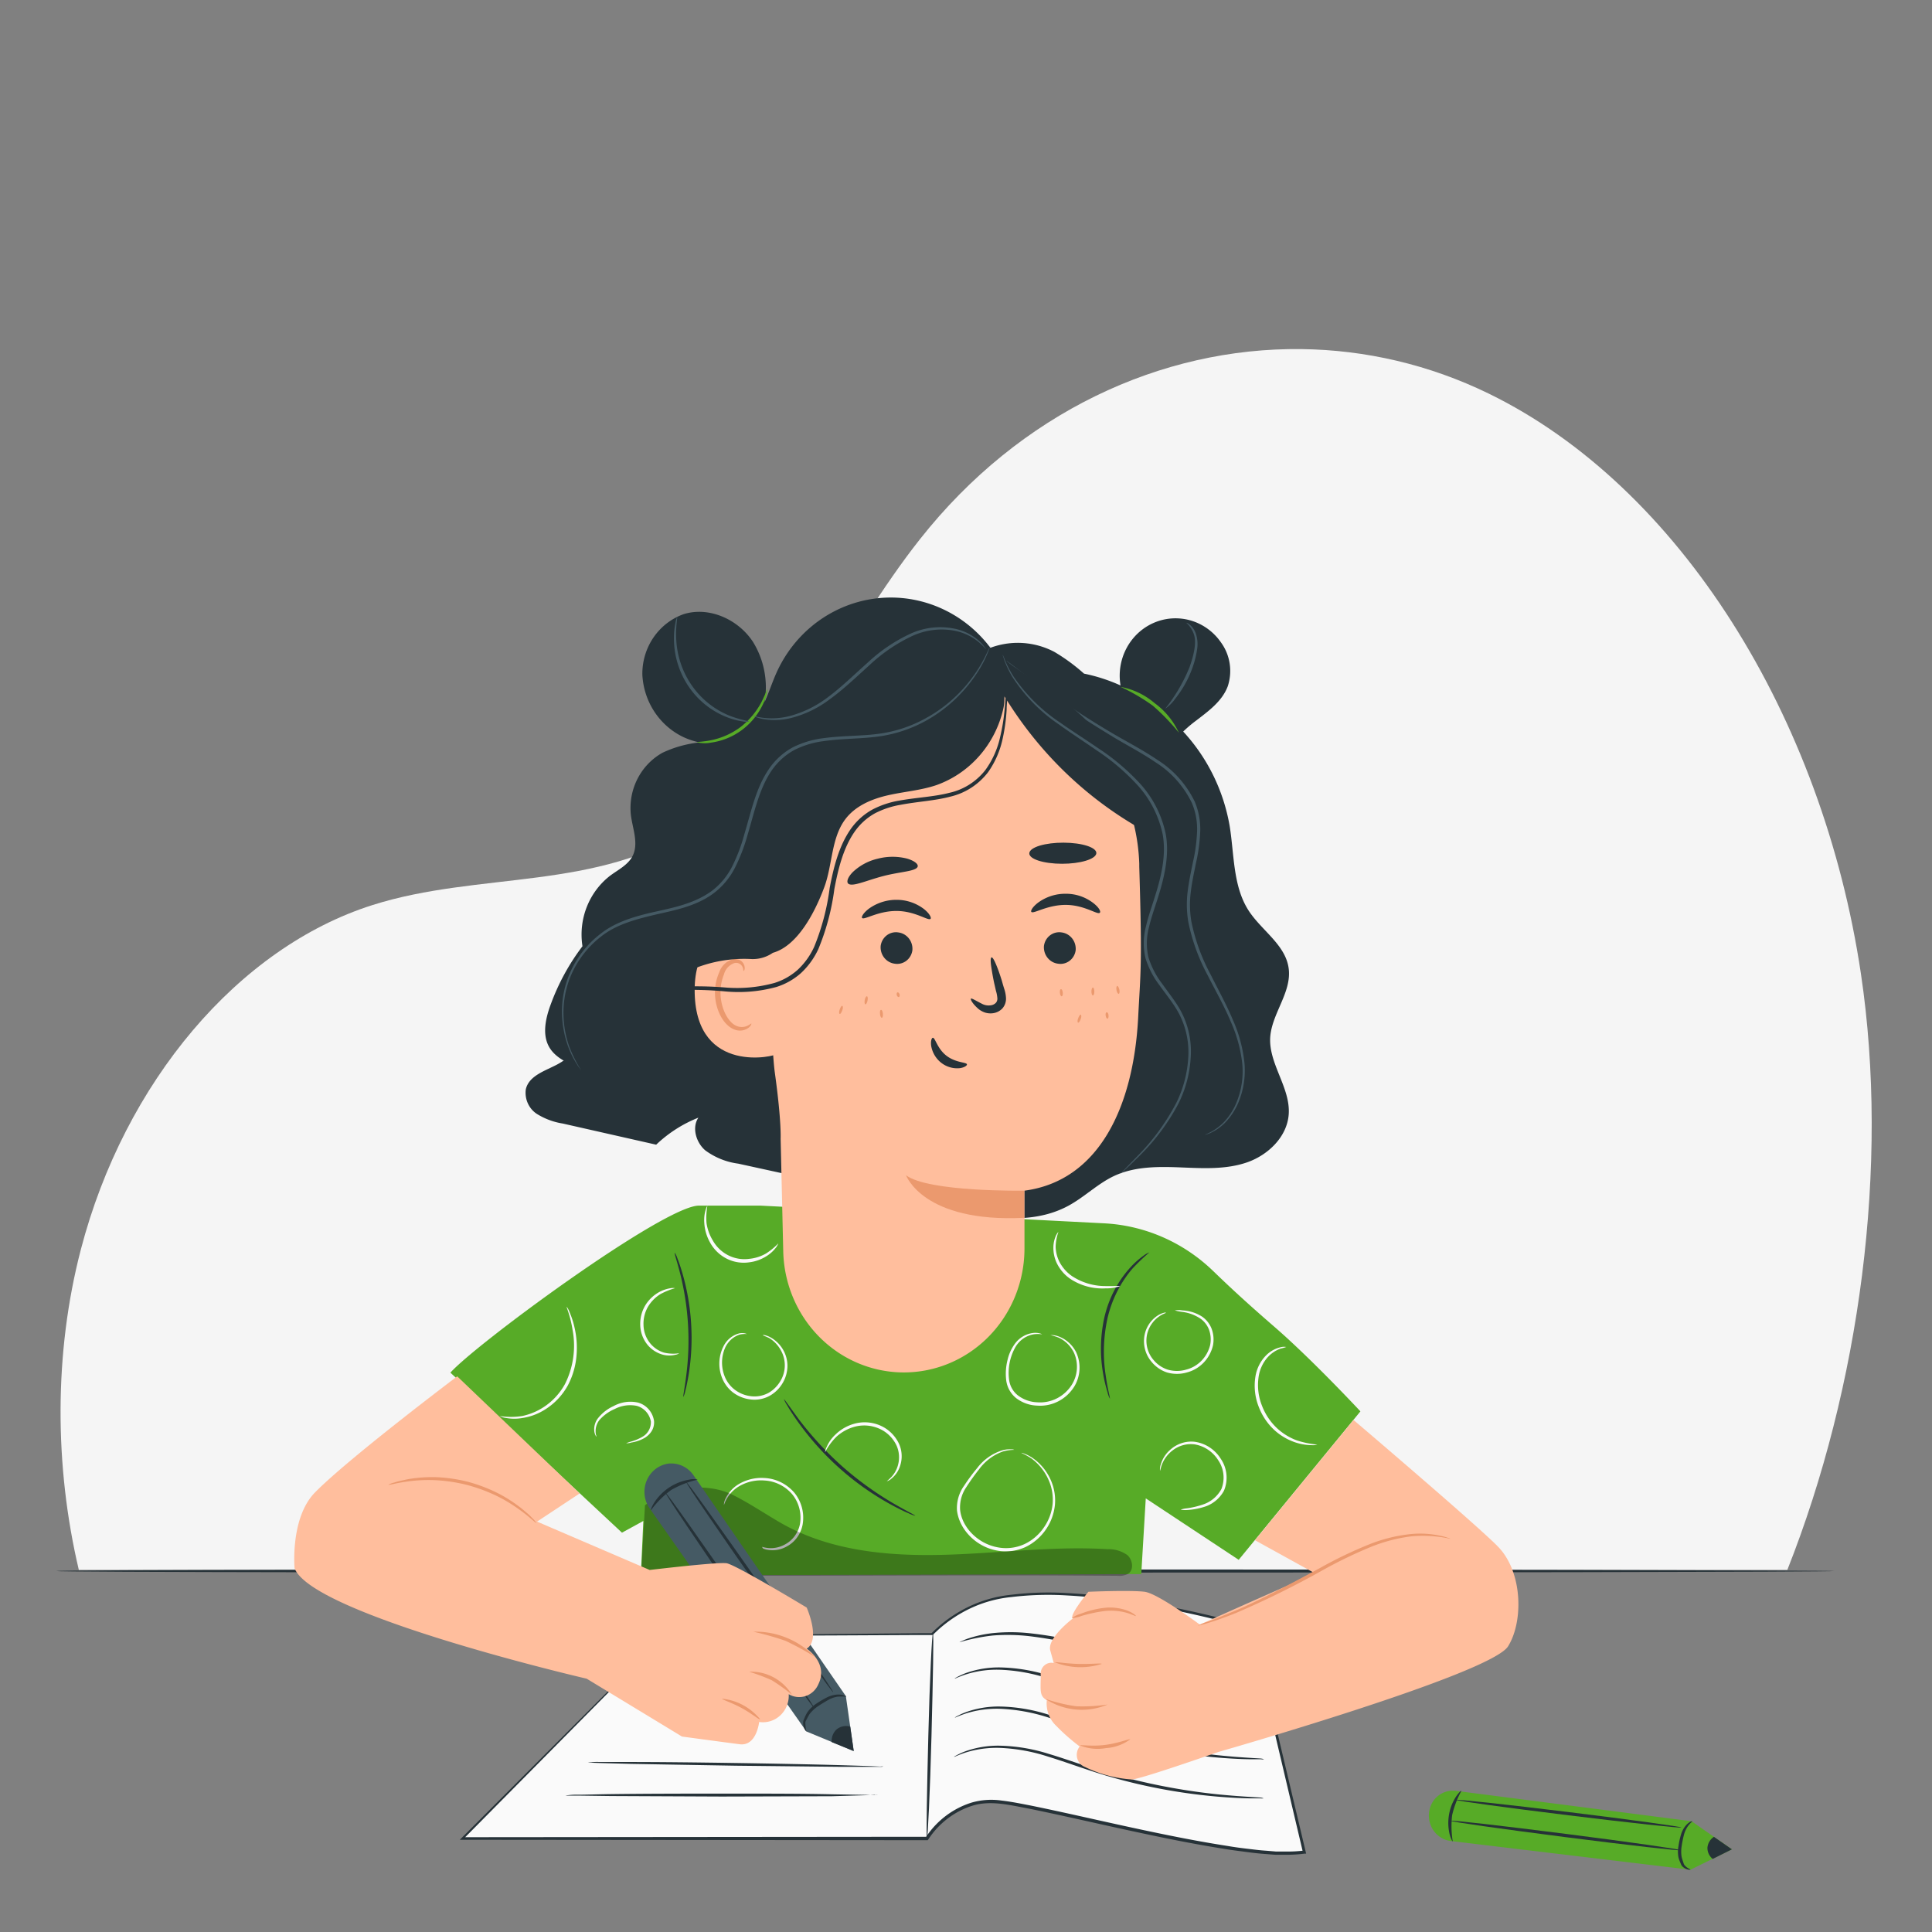 <?xml version="1.0" encoding="UTF-8" standalone="no"?>
<svg
   viewBox="0 0 500 500"
   version="1.1"
   id="svg174"
   sodipodi:docname="beginner.svg"
   inkscape:version="1.2.2 (b0a8486541, 2022-12-01)"
   xmlns:inkscape="http://www.inkscape.org/namespaces/inkscape"
   xmlns:sodipodi="http://sodipodi.sourceforge.net/DTD/sodipodi-0.dtd"
   xmlns="http://www.w3.org/2000/svg"
   xmlns:svg="http://www.w3.org/2000/svg">
  <rect x="0" y="0" width="500" height="500" fill="#808080" stroke="none"/>
  <defs
     id="defs178" />
  <sodipodi:namedview
     id="namedview176"
     pagecolor="#ffffff"
     bordercolor="#000000"
     borderopacity="0.25"
     inkscape:showpageshadow="2"
     inkscape:pageopacity="0.0"
     inkscape:pagecheckerboard="0"
     inkscape:deskcolor="#d1d1d1"
     showgrid="false"
     inkscape:zoom="2.9875065"
     inkscape:cx="255.5643"
     inkscape:cy="301.75667"
     inkscape:window-width="2822"
     inkscape:window-height="1711"
     inkscape:window-x="58"
     inkscape:window-y="48"
     inkscape:window-maximized="1"
     inkscape:current-layer="svg174" />
  <path
     id="path2"
     style="fill:#f5f5f5;fill-opacity:1;stroke-width:1.306"
     d="m 336.823,90.346 c -36.367,-0.449 -72.901,16.468 -98.726,49.181 -19.649,24.825 -33.656,58.099 -58.137,74.358 -25.289,16.821 -55.908,11.562 -83.578,20.349 -34.675,11.002 -64.159,45.779 -75.463,89.152 -6.955,26.686 -6.861,56.024 -0.517,82.91 H 462.557 C 481.296,358.978 489.034,301.73 481.596,251.941 471.679,185.575 434.706,125.956 385.294,101.869 369.853,94.342 353.354,90.55 336.823,90.346 Z" />
  <g
     id="freepik--Desk--inject-6"
     transform="matrix(0.96,0,0,1.619,3.993,-250.736)">
    <path
       d="m 490.35,406 c 0,0.15 -107.33,0.26 -239.7,0.26 -132.37,0 -239.72,-0.07 -239.72,-0.26 0,-0.19 107.3,-0.26 239.72,-0.26 132.42,0 239.7,0.16 239.7,0.26 z"
       style="fill:#263238"
       id="path5" />
  </g>
  <g
     id="freepik--character-1--inject-6"
     transform="matrix(1.575,0,0,1.619,-5.182,-250.736)">
    <path
       d="m 212.48,366.78 c -3.71,-3.13 -6.58,-5.66 -9.84,-8.73 a 28.19,28.19 0 0 0 -17.93,-7.63 l -56.47,-2.83 h -10.1 c -5.73,0 -36.62,22.1 -40.84,26.7 l 28.19,25.58 3.51,-1.87 -0.41,8.68 82.23,-0.19 0.74,-12.1 15.27,9.82 20,-23.73 c 0,0 -8.11,-8.48 -14.35,-13.7 z"
       style="fill:#57ab27"
       id="path8" />
    <path
       d="m 192.15,355.07 a 34.12,34.12 0 0 0 -2.77,2.58 18.5,18.5 0 0 0 -4.12,8 24.33,24.33 0 0 0 -0.29,9.05 c 0.34,2.32 0.77,3.71 0.69,3.74 a 3.56,3.56 0 0 1 -0.38,-1 23,23 0 0 1 -0.68,-2.72 22.55,22.55 0 0 1 0.15,-9.23 17.65,17.65 0 0 1 4.36,-8.11 13.64,13.64 0 0 1 2.14,-1.83 3.47,3.47 0 0 1 0.9,-0.48 z"
       style="fill:#263238"
       id="path10" />
    <path
       d="m 153.68,397.17 a 5.37,5.37 0 0 1 -1.07,-0.39 c -0.68,-0.27 -1.65,-0.73 -2.81,-1.34 a 45.55,45.55 0 0 1 -15.43,-13.33 c -0.77,-1.06 -1.36,-1.95 -1.73,-2.59 a 4.68,4.68 0 0 1 -0.54,-1 c 0.08,0 1,1.31 2.56,3.37 a 54.48,54.48 0 0 0 7,7.36 53.72,53.72 0 0 0 8.31,5.87 c 2.27,1.29 3.75,1.97 3.71,2.05 z"
       style="fill:#263238"
       id="path12" />
    <path
       d="m 114.89,371.19 a 1.46,1.46 0 0 1 -0.66,0.25 4.38,4.38 0 0 1 -1.94,0 5,5 0 0 1 -2.49,-1.47 5.16,5.16 0 0 1 -1.31,-3.29 5.64,5.64 0 0 1 1,-3.4 6.11,6.11 0 0 1 2.17,-1.9 5.94,5.94 0 0 1 1.84,-0.59 c 0.45,-0.07 0.7,0 0.7,0 a 12.26,12.26 0 0 0 -2.36,0.93 6.1,6.1 0 0 0 -1.95,1.84 5.28,5.28 0 0 0 -0.86,3.11 4.7,4.7 0 0 0 3.38,4.42 6.83,6.83 0 0 0 2.48,0.1 z"
       style="fill:#fafafa"
       id="path14" />
    <path
       d="m 131.18,353.63 c 0,0 -0.09,0.27 -0.38,0.66 a 5.76,5.76 0 0 1 -1.55,1.37 6.9,6.9 0 0 1 -2.9,1 6.35,6.35 0 0 1 -6.44,-3.27 7,7 0 0 1 -0.89,-3 5.68,5.68 0 0 1 0.2,-2.06 c 0.14,-0.47 0.27,-0.7 0.3,-0.69 a 10.59,10.59 0 0 0 -0.14,2.71 7.17,7.17 0 0 0 1,2.75 6,6 0 0 0 6,3 7,7 0 0 0 2.77,-0.85 10.91,10.91 0 0 0 2.03,-1.62 z"
       style="fill:#fafafa"
       id="path16" />
    <path
       d="m 128.62,368.29 a 1.11,1.11 0 0 1 0.32,0 4,4 0 0 1 0.86,0.31 5.3,5.3 0 0 1 2.35,2.37 5,5 0 0 1 0.53,2.29 5.36,5.36 0 0 1 -0.73,2.6 5.65,5.65 0 0 1 -2.13,2.1 5.29,5.29 0 0 1 -3.15,0.62 6,6 0 0 1 -3,-1.17 5.51,5.51 0 0 1 -1.78,-2.4 6,6 0 0 1 0.28,-4.93 4,4 0 0 1 2.6,-2.07 2.32,2.32 0 0 1 0.92,0 c 0.2,0.05 0.3,0.09 0.3,0.11 a 3.9,3.9 0 0 0 -1.18,0.09 4,4 0 0 0 -2.32,2 5.79,5.79 0 0 0 -0.16,4.58 5,5 0 0 0 1.67,2.21 5.51,5.51 0 0 0 2.73,1.06 4.93,4.93 0 0 0 2.85,-0.54 5.31,5.31 0 0 0 1.95,-1.9 4.74,4.74 0 0 0 0.28,-4.49 5.36,5.36 0 0 0 -2.11,-2.36 c -0.7,-0.33 -1.09,-0.43 -1.08,-0.48 z"
       style="fill:#fafafa"
       id="path18" />
    <path
       d="m 128.5,402.16 c 0,-0.05 0.38,0.11 1.06,0.17 a 4.91,4.91 0 0 0 2.76,-0.6 4.72,4.72 0 0 0 2.42,-3.25 5.83,5.83 0 0 0 -1.32,-4.8 6.56,6.56 0 0 0 -4.54,-2.15 7.25,7.25 0 0 0 -4.1,0.9 5.66,5.66 0 0 0 -2.06,2 c -0.35,0.59 -0.44,1 -0.48,1 a 2.24,2.24 0 0 1 0.3,-1.06 5.44,5.44 0 0 1 2,-2.18 7.48,7.48 0 0 1 4.32,-1.06 7,7 0 0 1 4.91,2.3 6.2,6.2 0 0 1 1.39,5.22 5,5 0 0 1 -2.72,3.49 4.77,4.77 0 0 1 -3,0.47 2.7,2.7 0 0 1 -0.79,-0.23 c -0.07,-0.15 -0.15,-0.2 -0.15,-0.22 z"
       style="fill:#fafafa"
       id="path20" />
    <path
       d="m 149,391.65 c 0,0 0.25,-0.19 0.64,-0.56 a 4.44,4.44 0 0 0 1.17,-1.91 4.55,4.55 0 0 0 -0.2,-3.24 5.61,5.61 0 0 0 -2.9,-2.72 6.25,6.25 0 0 0 -4,-0.28 7.32,7.32 0 0 0 -2.95,1.57 9.9,9.9 0 0 0 -1.9,2.5 2.22,2.22 0 0 1 0.26,-0.83 5.92,5.92 0 0 1 1.39,-1.94 7.23,7.23 0 0 1 3.07,-1.76 6.55,6.55 0 0 1 4.34,0.26 6,6 0 0 1 3.13,3 4.74,4.74 0 0 1 0.11,3.54 4.22,4.22 0 0 1 -1.39,1.95 1.85,1.85 0 0 1 -0.77,0.42 z"
       style="fill:#fafafa"
       id="path22" />
    <path
       d="m 171.12,387.1 a 1.93,1.93 0 0 1 0.47,0.14 6.15,6.15 0 0 1 1.26,0.62 8.4,8.4 0 0 1 3.25,3.95 7.78,7.78 0 0 1 0.54,3.54 8.25,8.25 0 0 1 -1.4,3.88 8.52,8.52 0 0 1 -3.47,2.95 7.92,7.92 0 0 1 -4.85,0.51 c -3.33,-0.66 -6,-3.36 -6.38,-6.36 a 6,6 0 0 1 1.16,-3.95 30.66,30.66 0 0 1 2.15,-2.83 8.28,8.28 0 0 1 4.23,-2.87 4.49,4.49 0 0 1 1.4,-0.13 1,1 0 0 1 0.48,0.08 7.24,7.24 0 0 0 -1.83,0.25 8.28,8.28 0 0 0 -4,2.91 c -0.67,0.82 -1.38,1.78 -2.07,2.82 a 5.57,5.57 0 0 0 -1,3.67 c 0.32,2.74 2.87,5.28 6,5.9 a 7.44,7.44 0 0 0 4.54,-0.47 7.94,7.94 0 0 0 3.28,-2.76 7.77,7.77 0 0 0 1.37,-3.64 7.55,7.55 0 0 0 -0.45,-3.37 8.57,8.57 0 0 0 -3,-3.91 c -1.05,-0.68 -1.7,-0.88 -1.68,-0.93 z"
       style="fill:#fafafa"
       id="path24" />
    <path
       d="m 175.89,368.29 c 0,0 0.13,0 0.37,0 a 3.63,3.63 0 0 1 1,0.22 5.21,5.21 0 0 1 2.85,2.5 5.7,5.7 0 0 1 -0.33,5.55 6.66,6.66 0 0 1 -6.07,3 6.13,6.13 0 0 1 -3.44,-1.19 4.34,4.34 0 0 1 -1.66,-3 8.7,8.7 0 0 1 0.22,-3.05 6.91,6.91 0 0 1 1.07,-2.43 4.39,4.39 0 0 1 3.22,-1.95 3.1,3.1 0 0 1 1.05,0.08 c 0.23,0.07 0.34,0.12 0.33,0.14 a 5.13,5.13 0 0 0 -1.35,0 4.33,4.33 0 0 0 -2.95,1.95 8.16,8.16 0 0 0 -1.11,5.22 3.77,3.77 0 0 0 1.49,2.62 5.71,5.71 0 0 0 3.16,1.08 6.22,6.22 0 0 0 5.63,-2.75 5.34,5.34 0 0 0 0.41,-5.13 5.16,5.16 0 0 0 -2.59,-2.48 9.66,9.66 0 0 0 -1.3,-0.38 z"
       style="fill:#fafafa"
       id="path26" />
    <path
       d="m 187.33,360.47 a 7.56,7.56 0 0 1 -2.43,0.35 9.72,9.72 0 0 1 -5.74,-1.52 6.52,6.52 0 0 1 -2.21,-2.49 5.59,5.59 0 0 1 -0.57,-2.66 4.66,4.66 0 0 1 0.43,-1.78 c 0.2,-0.39 0.36,-0.56 0.39,-0.55 a 7.47,7.47 0 0 0 -0.45,2.33 5.63,5.63 0 0 0 0.63,2.44 6.4,6.4 0 0 0 2.08,2.28 10.15,10.15 0 0 0 5.44,1.58 c 1.49,0.04 2.42,-0.07 2.43,0.02 z"
       style="fill:#fafafa"
       id="path28" />
    <path
       d="m 196.33,364.34 a 3.85,3.85 0 0 1 1.24,0 6.66,6.66 0 0 1 3.25,1 4.2,4.2 0 0 1 1.53,1.86 4.78,4.78 0 0 1 0.25,2.75 5.88,5.88 0 0 1 -4.29,4.31 6,6 0 0 1 -3.26,0 5.5,5.5 0 0 1 -2.53,-1.69 5,5 0 0 1 -1,-4.88 4.83,4.83 0 0 1 2.15,-2.62 3.57,3.57 0 0 1 0.86,-0.35 c 0.21,-0.05 0.32,-0.06 0.33,0 0.01,0.06 -0.43,0.14 -1.08,0.57 a 4.82,4.82 0 0 0 -1.92,2.56 4.65,4.65 0 0 0 1,4.44 5,5 0 0 0 2.32,1.52 5.48,5.48 0 0 0 3,0 5.41,5.41 0 0 0 3.95,-3.9 4.43,4.43 0 0 0 -0.18,-2.49 3.9,3.9 0 0 0 -1.34,-1.72 7,7 0 0 0 -3.06,-1.12 8.81,8.81 0 0 1 -1.22,-0.24 z"
       style="fill:#fafafa"
       id="path30" />
    <path
       d="m 197.29,396.19 a 4.34,4.34 0 0 1 1,-0.21 14.37,14.37 0 0 0 2.69,-0.62 5.3,5.3 0 0 0 3,-2.45 4.82,4.82 0 0 0 -0.49,-4.58 5.71,5.71 0 0 0 -3.94,-2.58 5,5 0 0 0 -3.71,1.07 5.28,5.28 0 0 0 -1.62,2.14 c -0.23,0.6 -0.27,1 -0.32,1 a 2.2,2.2 0 0 1 0.13,-1 4.91,4.91 0 0 1 1.57,-2.36 5.24,5.24 0 0 1 4,-1.26 6.05,6.05 0 0 1 4.31,2.76 5.24,5.24 0 0 1 0.49,5.08 5.51,5.51 0 0 1 -3.32,2.59 11.75,11.75 0 0 1 -2.78,0.48 3.94,3.94 0 0 1 -1.01,-0.06 z"
       style="fill:#fafafa"
       id="path32" />
    <path
       d="m 219.75,385.79 a 2.66,2.66 0 0 1 -0.95,0.09 9.07,9.07 0 0 1 -2.57,-0.41 9.69,9.69 0 0 1 -3.4,-1.88 9.79,9.79 0 0 1 -2.73,-3.89 8.93,8.93 0 0 1 -0.53,-4.73 6.13,6.13 0 0 1 1.78,-3.46 4.9,4.9 0 0 1 2.29,-1.26 2.15,2.15 0 0 1 1,-0.06 7.51,7.51 0 0 1 -0.9,0.25 5.23,5.23 0 0 0 -2.09,1.33 5.91,5.91 0 0 0 -1.56,3.28 8.68,8.68 0 0 0 0.54,4.46 9.69,9.69 0 0 0 2.56,3.72 9.9,9.9 0 0 0 3.19,1.89 15.57,15.57 0 0 0 3.37,0.67 z"
       style="fill:#fafafa"
       id="path34" />
    <path
       d="m 96.42,363.77 a 3.57,3.57 0 0 1 0.48,0.9 13.57,13.57 0 0 1 0.85,2.65 14.12,14.12 0 0 1 0.28,4.14 12.1,12.1 0 0 1 -1.44,4.88 10.61,10.61 0 0 1 -3.51,3.7 9.82,9.82 0 0 1 -3.88,1.49 7.89,7.89 0 0 1 -2.8,0 3.2,3.2 0 0 1 -1,-0.31 12,12 0 0 0 3.71,0 10.48,10.48 0 0 0 7,-5.08 13.35,13.35 0 0 0 1.26,-8.7 c -0.37,-2.32 -1.05,-3.63 -0.95,-3.67 z"
       style="fill:#fafafa"
       id="path36" />
    <path
       d="m 106.18,385.58 c 0,0 0.26,-0.12 0.75,-0.26 a 7.65,7.65 0 0 0 1.94,-0.79 2.65,2.65 0 0 0 1.37,-2.43 3.19,3.19 0 0 0 -2.32,-2.5 5.63,5.63 0 0 0 -3.62,0.5 7.07,7.07 0 0 0 -2.51,1.76 2.8,2.8 0 0 0 -0.63,1.89 c 0,0.49 0.19,0.73 0.15,0.75 -0.04,0.02 -0.24,-0.2 -0.35,-0.72 a 2.83,2.83 0 0 1 0.54,-2.14 6.82,6.82 0 0 1 2.6,-2 5.86,5.86 0 0 1 4,-0.57 3.59,3.59 0 0 1 2.66,2.95 2.61,2.61 0 0 1 -0.49,1.76 3.48,3.48 0 0 1 -1.16,1 6.43,6.43 0 0 1 -2.09,0.68 2.62,2.62 0 0 1 -0.84,0.12 z"
       style="fill:#fafafa"
       id="path38" />
    <g
       style="opacity:0.3"
       id="g42">
      <path
         d="m 188.52,403.44 a 5.44,5.44 0 0 0 -3.23,-0.93 c -9.12,-0.54 -18.26,0.71 -27.4,0.91 -9.14,0.2 -18.62,-0.73 -26.57,-5.26 -2.5,-1.42 -4.91,-3 -7.48,-4.26 -4.49,-2.25 -10.84,-1.27 -14.57,1.59 l -0.64,11.19 c 25.47,0.2 52.89,-0.11 78.36,0.08 a 3,3 0 0 0 1.74,-0.36 c 0.92,-0.67 0.66,-2.23 -0.21,-2.96 z"
         id="path40" />
    </g>
    <path
       d="m 115.58,378.16 c -0.09,0 0.2,-1.3 0.47,-3.39 a 42.61,42.61 0 0 0 -1,-16.32 c -0.52,-2 -1,-3.28 -0.88,-3.31 a 2.87,2.87 0 0 1 0.41,0.83 c 0.23,0.55 0.52,1.36 0.83,2.38 a 36.46,36.46 0 0 1 1.45,8.18 35.66,35.66 0 0 1 -0.45,8.3 c -0.18,1 -0.37,1.88 -0.53,2.46 a 3.3,3.3 0 0 1 -0.3,0.87 z"
       style="fill:#263238"
       id="path44" />
    <path
       d="m 112.33,416.35 -33,32.38 h 76.27 c 0,0 4,-6.46 11.4,-5.92 7.4,0.54 40.59,9.74 50.59,8.1 L 208.84,415 c 0,0 -26.42,-7.66 -41.46,-4.75 a 21.7,21.7 0 0 0 -11,5.79 v 0 z"
       style="fill:#fafafa"
       id="path46" />
    <path
       d="m 112.33,416.35 h 0.46 1.38 l 5.37,-0.07 20.3,-0.21 14.39,-0.13 h 2 0.22 c -0.24,0.1 0,0 -0.1,0 l 0.19,-0.17 0.36,-0.35 0.77,-0.67 a 22,22 0 0 1 3.44,-2.35 21.35,21.35 0 0 1 8.32,-2.6 51.69,51.69 0 0 1 9.27,-0.27 97.62,97.62 0 0 1 9.73,1 167.64,167.64 0 0 1 20.51,4.33 h 0.13 V 415 c 2.73,11.15 5.69,23.27 8.77,35.89 l 0.07,0.29 h -0.28 a 24,24 0 0 1 -3.17,0.18 h -1.59 l -1.59,-0.12 c -1.06,-0.07 -2.13,-0.19 -3.19,-0.33 -1.06,-0.14 -2.14,-0.26 -3.21,-0.43 -4.28,-0.65 -8.6,-1.46 -12.94,-2.36 -6.59,-1.34 -13.06,-2.84 -19.43,-4.11 -3.17,-0.56 -6.39,-1.41 -9.42,-0.5 a 13.51,13.51 0 0 0 -7.27,5.4 l -0.09,0.12 h -0.13 l -76.31,-0.07 h -0.45 l 0.32,-0.31 24.28,-23.67 6.58,-6.39 1.72,-1.64 c 0.38,-0.37 0.59,-0.55 0.59,-0.55 l -0.57,0.6 -1.7,1.69 -6.53,6.47 -24.12,23.7 -0.12,-0.31 76.31,-0.07 -0.21,0.12 a 14,14 0 0 1 7.61,-5.6 12,12 0 0 1 4.85,-0.31 c 1.62,0.18 3.21,0.5 4.81,0.8 6.39,1.27 12.85,2.77 19.44,4.11 4.33,0.89 8.65,1.71 12.91,2.35 1.06,0.18 2.13,0.32 3.19,0.44 1.06,0.12 2.12,0.26 3.17,0.32 l 1.58,0.13 h 1.56 a 22.6,22.6 0 0 0 3.09,-0.16 l -0.21,0.31 c -3.07,-12.62 -6,-24.74 -8.73,-35.9 l 0.16,0.17 a 168.14,168.14 0 0 0 -20.43,-4.35 c -3.3,-0.48 -6.53,-0.84 -9.69,-1 a 51.85,51.85 0 0 0 -9.2,0.25 21,21 0 0 0 -8.19,2.53 21.83,21.83 0 0 0 -3.38,2.3 c -0.27,0.21 -0.51,0.44 -0.76,0.66 l -0.37,0.34 -0.18,0.17 c -0.06,0 0.11,0 -0.14,0.07 h -2.19 l -14.36,0.07 -20.29,0.07 h -6.84 z"
       style="fill:#263238"
       id="path48" />
    <path
       d="m 155.6,448.73 c -0.14,0 0,-7.36 0.23,-16.42 0.23,-9.06 0.61,-16.42 0.76,-16.41 0.15,0.01 0,7.35 -0.24,16.42 -0.24,9.07 -0.61,16.41 -0.75,16.41 z"
       style="fill:#263238"
       id="path50" />
    <path
       d="m 147.54,441.79 a 2.15,2.15 0 0 1 -0.52,0 l -1.5,0.05 -5.52,0.16 -18.14,0.05 -18.14,-0.08 -5.5,-0.07 h -1.49 a 3.36,3.36 0 0 1 -0.52,0 10.14,10.14 0 0 1 2,-0.14 c 1.3,0 3.18,-0.07 5.5,-0.1 4.64,-0.06 11.06,-0.08 18.14,-0.08 7.08,0 13.5,0 18.15,0.11 l 5.49,0.09 1.5,0.06 a 1.65,1.65 0 0 1 0.55,-0.05 z"
       style="fill:#263238"
       id="path52" />
    <path
       d="m 148.44,437.25 a 1.91,1.91 0 0 1 -0.49,0.05 h -1.42 -5.2 l -17.16,-0.18 -17.17,-0.29 -5.2,-0.14 -1.41,-0.05 a 3.57,3.57 0 0 1 -0.49,0 9.09,9.09 0 0 1 1.9,-0.11 c 1.23,0 3,0 5.2,0 4.4,0 10.46,0.06 17.17,0.16 6.71,0.1 12.76,0.22 17.15,0.34 l 5.2,0.16 1.42,0.07 a 1.61,1.61 0 0 1 0.5,-0.01 z"
       style="fill:#263238"
       id="path54" />
    <path
       d="m 210.93,442.34 a 2.06,2.06 0 0 1 -0.53,0 h -1.52 c -1.32,0 -3.23,-0.09 -5.58,-0.28 a 94.9,94.9 0 0 1 -18.11,-3.31 c -3.47,-1 -6.68,-2.19 -9.65,-3.07 A 29.88,29.88 0 0 0 167.48,434.27 17.59,17.59 0 0 0 162,435 c -1.25,0.4 -1.9,0.74 -1.92,0.7 -0.02,-0.04 0.15,-0.12 0.46,-0.28 a 11.2,11.2 0 0 1 1.4,-0.61 16.44,16.44 0 0 1 5.52,-0.89 29.36,29.36 0 0 1 8.19,1.32 c 3,0.86 6.22,2.07 9.67,3 a 104.08,104.08 0 0 0 18,3.45 c 2.33,0.23 4.23,0.35 5.55,0.43 l 1.51,0.09 a 2,2 0 0 1 0.55,0.13 z"
       style="fill:#263238"
       id="path56" />
    <path
       d="m 211,436.09 a 1.56,1.56 0 0 1 -0.53,0 c -0.34,0 -0.85,0 -1.51,0 -1.32,0 -3.23,-0.08 -5.58,-0.27 a 94.76,94.76 0 0 1 -18.11,-3.31 c -3.47,-1 -6.68,-2.19 -9.65,-3.07 a 30.32,30.32 0 0 0 -8.07,-1.42 17.47,17.47 0 0 0 -5.45,0.72 c -1.25,0.39 -1.9,0.74 -1.92,0.69 a 2.27,2.27 0 0 1 0.45,-0.27 11.05,11.05 0 0 1 1.4,-0.61 16.3,16.3 0 0 1 5.53,-0.89 28.75,28.75 0 0 1 8.14,1.34 c 3,0.86 6.21,2.07 9.66,3 a 105.07,105.07 0 0 0 18,3.44 c 2.34,0.24 4.24,0.36 5.55,0.44 l 1.52,0.09 a 2.41,2.41 0 0 1 0.57,0.12 z"
       style="fill:#263238"
       id="path58" />
    <path
       d="m 211,429.85 a 2,2 0 0 1 -0.53,0 c -0.35,0 -0.86,0 -1.52,0 -1.32,0 -3.22,-0.08 -5.57,-0.28 a 94.5,94.5 0 0 1 -18.11,-3.3 c -3.48,-1 -6.69,-2.2 -9.66,-3.07 a 29.48,29.48 0 0 0 -8.06,-1.42 17.24,17.24 0 0 0 -5.46,0.72 c -1.25,0.39 -1.89,0.73 -1.91,0.69 -0.02,-0.04 0.14,-0.11 0.45,-0.28 a 12.74,12.74 0 0 1 1.4,-0.61 16.7,16.7 0 0 1 5.52,-0.89 29.16,29.16 0 0 1 8.2,1.33 c 3,0.86 6.21,2.06 9.66,3 a 105.07,105.07 0 0 0 18,3.44 c 2.34,0.24 4.24,0.35 5.55,0.44 l 1.51,0.09 a 1.84,1.84 0 0 1 0.53,0.14 z"
       style="fill:#263238"
       id="path60" />
    <path
       d="m 198.81,419.42 c 0,0 -0.13,0.06 -0.38,0.11 a 10.19,10.19 0 0 1 -1.11,0.19 24.87,24.87 0 0 1 -4.12,0.18 c -3.51,-0.06 -8.25,-1 -13.4,-2.22 a 70.55,70.55 0 0 0 -7.33,-1.26 32,32 0 0 0 -6.05,-0.11 31.68,31.68 0 0 0 -5.47,1.08 c 0,0 0.11,-0.08 0.35,-0.18 0.24,-0.1 0.58,-0.26 1,-0.4 a 20,20 0 0 1 4,-0.87 29.82,29.82 0 0 1 6.13,0 62.72,62.72 0 0 1 7.39,1.22 c 5.17,1.17 9.85,2.21 13.3,2.36 a 31.83,31.83 0 0 0 4.09,0 12.72,12.72 0 0 1 1.6,-0.1 z"
       style="fill:#263238"
       id="path62" />
    <path
       d="m 249.59,402.26 c -2.81,-2.95 -23.89,-20.4 -23.89,-20.4 l -16.19,19.22 9.94,5.34 c -0.8,0.25 -14.83,6.31 -19,8.15 -2.28,-1.63 -7.23,-5 -9.06,-5.25 -2.42,-0.29 -9.26,0 -9.26,0 0,0 -3.27,3.84 -2.56,4.27 0,0 -4.27,3.13 -3.7,5.12 l 0.57,2 a 1.76,1.76 0 0 0 -2.14,1.93 c 0,2.34 -0.28,3.33 1,4 a 4.85,4.85 0 0 0 1.57,4.13 31.9,31.9 0 0 0 3.84,3.28 2.07,2.07 0 0 0 0.85,3.27 21.15,21.15 0 0 0 7.69,2 c 1.16,0 10.7,-3.2 14.22,-4.39 0,0 44.74,-12.43 47.62,-16.89 2.47,-3.83 2.47,-11.62 -1.5,-15.78 z"
       style="fill:#ffbe9d"
       id="path64" />
    <path
       d="m 241.62,400.85 a 21.64,21.64 0 0 0 -6.45,-0.39 26.94,26.94 0 0 0 -6.78,1.75 76.08,76.08 0 0 0 -7.82,3.69 149.55,149.55 0 0 1 -14.22,6.82 c -1.89,0.74 -3.44,1.26 -4.52,1.57 -0.54,0.17 -1,0.27 -1.26,0.34 a 1.37,1.37 0 0 1 -0.45,0.08 12.36,12.36 0 0 1 1.64,-0.61 c 1.07,-0.37 2.59,-1 4.45,-1.73 3.72,-1.53 8.68,-4.06 14.12,-6.93 a 71.09,71.09 0 0 1 7.89,-3.68 26.07,26.07 0 0 1 6.92,-1.67 16.06,16.06 0 0 1 4.79,0.27 9,9 0 0 1 1.26,0.33 1.22,1.22 0 0 1 0.43,0.16 z"
       style="fill:#eb996e"
       id="path66" />
    <path
       d="m 189.92,413.19 c 0,0.07 -0.57,-0.24 -1.5,-0.51 a 9.9,9.9 0 0 0 -3.72,-0.27 24.69,24.69 0 0 0 -3.73,0.78 5.39,5.39 0 0 1 -1.57,0.34 4.56,4.56 0 0 1 1.46,-0.69 15.72,15.72 0 0 1 3.78,-0.94 8.54,8.54 0 0 1 3.9,0.43 c 0.95,0.37 1.46,0.81 1.38,0.86 z"
       style="fill:#eb996e"
       id="path68" />
    <path
       d="m 184.32,420.85 a 11.82,11.82 0 0 1 -7.67,-0.24 c 0,-0.14 1.73,0.19 3.83,0.24 2.1,0.05 3.81,-0.16 3.84,0 z"
       style="fill:#eb996e"
       id="path70" />
    <path
       d="m 185.29,427.34 a 11.12,11.12 0 0 1 -10.24,-0.91 27.82,27.82 0 0 0 5.06,1.19 28.65,28.65 0 0 0 5.18,-0.28 z"
       style="fill:#eb996e"
       id="path72" />
    <path
       d="m 189,432.91 a 7.66,7.66 0 0 1 -4,1.4 7.81,7.81 0 0 1 -4.22,-0.42 c 0,-0.16 1.89,0.19 4.15,-0.1 2.26,-0.29 3.99,-1.02 4.07,-0.88 z"
       style="fill:#eb996e"
       id="path74" />
    <path
       d="m 110.14,396.13 25.66,35.52 7.77,3.13 -1.29,-8.78 -25,-35.26 a 4.49,4.49 0 0 0 -3.88,-1.93 h -0.11 a 4.55,4.55 0 0 0 -3.15,7.32 z"
       style="fill:#455a64"
       id="path76" />
    <path
       d="m 110.23,396.31 c -0.06,0 0.11,-0.55 0.59,-1.29 a 8.59,8.59 0 0 1 2.47,-2.4 8.73,8.73 0 0 1 3.22,-1.22 2.89,2.89 0 0 1 1.42,0 15.89,15.89 0 0 0 -4.36,1.65 15.35,15.35 0 0 0 -3.34,3.26 z"
       style="fill:#263238"
       id="path78" />
    <path
       d="m 135.8,431.65 c 0,0 -0.14,-0.09 -0.27,-0.33 a 2.19,2.19 0 0 1 -0.27,-1.13 1.16,1.16 0 0 1 0.1,-0.42 l 0.16,-0.36 a 6.78,6.78 0 0 1 0.41,-0.8 5.45,5.45 0 0 1 1.52,-1.42 16.37,16.37 0 0 1 1.75,-1 4.63,4.63 0 0 1 1.64,-0.44 c 1,-0.06 1.53,0.29 1.5,0.34 a 10.94,10.94 0 0 0 -1.46,0 4.78,4.78 0 0 0 -1.46,0.5 c -0.52,0.29 -1.11,0.63 -1.68,1 a 5.84,5.84 0 0 0 -1.41,1.26 c -0.16,0.24 -0.29,0.49 -0.42,0.72 l -0.19,0.35 a 0.94,0.94 0 0 0 -0.1,0.28 6.86,6.86 0 0 0 0.18,1.45 z"
       style="fill:#263238"
       id="path80" />
    <path
       d="m 137.15,428 c -0.12,0.09 -5.69,-7.56 -12.45,-17.06 -6.76,-9.5 -12.15,-17.29 -12,-17.38 0.15,-0.09 5.69,7.56 12.45,17.07 6.76,9.51 12.12,17.29 12,17.37 z"
       style="fill:#263238"
       id="path82" />
    <path
       d="m 140.2,425.38 c -0.12,0.08 -5.61,-7.37 -12.27,-16.63 -6.66,-9.26 -12,-16.85 -11.85,-16.93 0.15,-0.08 5.61,7.36 12.27,16.62 6.66,9.26 11.96,16.85 11.85,16.94 z"
       style="fill:#263238"
       id="path84" />
    <path
       d="m 143,430.88 a 2.48,2.48 0 0 0 -2.22,0.42 2.42,2.42 0 0 0 -0.82,2.05 l 3.61,1.43 z"
       style="fill:#263238"
       id="path86" />
    <path
       d="m 135.84,418.41 c 2.36,-1.43 0,-6.57 0,-6.57 0,0 -11.43,-6.72 -13.1,-7.07 -0.94,-0.2 -7.29,0.45 -12.7,1.06 l -18.5,-7.73 7,-4.5 -20.12,-18.72 c 0,0 -18,13.2 -23.4,18.59 -4.06,4.07 -3.33,12.07 -3.33,12.07 2.73,7.21 45,17 48,17.67 l 15.66,9.25 c 0,0 6.69,0.88 9.48,1.23 2.79,0.35 3.2,-3.56 3.2,-3.56 a 4.24,4.24 0 0 0 4.86,-4.44 3.44,3.44 0 0 0 4.88,-1.61 c 1.69,-3.37 -1.93,-5.67 -1.93,-5.67 z"
       style="fill:#ffbe9d"
       id="path88" />
    <path
       d="m 91.44,398.33 c -0.07,0.08 -1.11,-1 -3.06,-2.32 a 25.38,25.38 0 0 0 -3.59,-2.07 28.47,28.47 0 0 0 -4.76,-1.7 27.92,27.92 0 0 0 -5,-0.75 25.77,25.77 0 0 0 -4.14,0.12 c -2.35,0.26 -3.76,0.7 -3.79,0.61 a 3.39,3.39 0 0 1 1,-0.37 10.31,10.31 0 0 1 1.18,-0.31 c 0.47,-0.09 1,-0.23 1.59,-0.3 A 23.5,23.5 0 0 1 75,391 a 26.15,26.15 0 0 1 5.11,0.72 26.47,26.47 0 0 1 4.89,1.79 23,23 0 0 1 3.6,2.2 c 0.49,0.33 0.89,0.71 1.26,1 a 9.5,9.5 0 0 1 0.89,0.83 4.48,4.48 0 0 1 0.69,0.79 z"
       style="fill:#eb996e"
       id="path90" />
    <path
       d="m 133.35,425.72 a 31.38,31.38 0 0 0 -3.24,-2.26 31.75,31.75 0 0 0 -3.72,-1.36 7.93,7.93 0 0 1 7,3.62 z"
       style="fill:#eb996e"
       id="path92" />
    <path
       d="m 137.17,419.71 a 45.6,45.6 0 0 0 -4.83,-2.56 49.51,49.51 0 0 0 -5.27,-1.45 13.82,13.82 0 0 1 10.1,4 z"
       style="fill:#eb996e"
       id="path94" />
    <path
       d="m 128.15,429.69 c -0.1,0.12 -1.32,-0.9 -3,-1.79 -1.68,-0.89 -3.24,-1.34 -3.21,-1.49 a 9.36,9.36 0 0 1 6.25,3.28 z"
       style="fill:#eb996e"
       id="path96" />
    <path
       d="m 212,320.8 c 0.21,-3.86 3.53,-7.23 3.05,-11.06 -0.48,-3.83 -4.45,-6.1 -6.59,-9.31 -2.59,-3.9 -2.35,-8.94 -3.12,-13.55 a 29.36,29.36 0 0 0 -7.63,-15.07 20.72,20.72 0 0 1 2,-1.66 c 2.09,-1.56 4.38,-3.14 5.32,-5.57 a 7.6,7.6 0 0 0 -1.1,-7 9.17,9.17 0 0 0 -16.52,6.86 28.9,28.9 0 0 0 -6,-1.89 30.73,30.73 0 0 0 -4.88,-3.48 13.22,13.22 0 0 0 -15.53,2.62 c -1.07,4.46 -2.25,8.91 -3.35,13.38 l -38.94,25.39 c -3.86,-1.43 -8.27,0.77 -10.86,4 -2.59,3.23 -3.85,7.24 -5.45,11 -1.6,3.76 -3.85,7.64 -7.5,9.54 -2,1.05 -4.69,1.79 -5.21,4 a 4,4 0 0 0 1.8,3.92 11.6,11.6 0 0 0 4.27,1.55 l 15.35,3.38 a 21.66,21.66 0 0 1 6.94,-4.32 c -1.12,1.6 -0.36,4 1.13,5.23 a 11.86,11.86 0 0 0 5.41,2.12 l 33.72,7.17 c 6.84,1.45 14.33,2.82 20.52,-0.43 2.65,-1.39 4.85,-3.56 7.57,-4.79 3.35,-1.51 7.16,-1.49 10.82,-1.35 3.66,0.14 7.43,0.37 10.91,-0.78 3.48,-1.15 6.66,-4.07 6.92,-7.73 0.29,-4.2 -3.24,-7.97 -3.05,-12.17 z"
       style="fill:#263238"
       id="path98" />
    <path
       d="m 197,272 a 33.9,33.9 0 0 0 -4.29,-4.33 32.06,32.06 0 0 0 -5.29,-3 12,12 0 0 1 5.61,2.61 12.17,12.17 0 0 1 3.97,4.72 z"
       style="fill:#57ab27"
       id="path100" />
    <path
       d="m 198.22,254.43 c 0,0 0.24,0 0.56,0.29 a 3.18,3.18 0 0 1 1,1.42 5.16,5.16 0 0 1 0.21,2.56 15.09,15.09 0 0 1 -0.79,3 17.08,17.08 0 0 1 -2.79,4.85 6.26,6.26 0 0 1 -1.66,1.61 26.41,26.41 0 0 0 4,-6.64 c 0.73,-2 1.17,-3.95 0.72,-5.25 a 4.32,4.32 0 0 0 -1.25,-1.84 z"
       style="fill:#455a64"
       id="path102" />
    <path
       d="m 190.49,293.4 c 0,-0.16 0,-0.32 0,-0.48 -0.58,-16.42 -14.29,-29.57 -30.71,-29 -0.79,0 -1.61,0.07 -2.43,0.13 a 38.52,38.52 0 0 0 -3.85,0.49 c -14.19,2.6 -24.21,15.45 -24,29.88 0.15,11.75 0.46,27.4 1.12,32 1.1,7.72 0.94,10.48 0.94,10.48 l 0.43,18 a 19.82,19.82 0 0 0 19.34,19.35 v 0 a 19.82,19.82 0 0 0 20.3,-19.79 v -9.26 c 12.23,-1.58 17.87,-13.38 18.67,-27.49 0.39,-7.52 0.7,-8.09 0.19,-24.31 z"
       style="fill:#ffbe9d"
       id="path104" />
    <path
       d="m 130.26,304.53 c -0.33,-0.14 -13.14,-4 -12.82,9.12 0.32,13.12 13.41,10.07 13.43,9.7 0.02,-0.37 -0.61,-18.82 -0.61,-18.82 z"
       style="fill:#ffbe9d"
       id="path106" />
    <path
       d="m 126.74,318.48 c -0.06,0 -0.22,0.17 -0.61,0.35 a 2.27,2.27 0 0 1 -1.7,0.08 c -1.4,-0.47 -2.62,-2.64 -2.74,-5 a 7.58,7.58 0 0 1 0.56,-3.29 2.63,2.63 0 0 1 1.68,-1.79 1.17,1.17 0 0 1 1.36,0.59 c 0.18,0.36 0.11,0.63 0.18,0.65 0.07,0.02 0.27,-0.23 0.15,-0.77 a 1.48,1.48 0 0 0 -0.53,-0.81 1.78,1.78 0 0 0 -1.27,-0.3 3.23,3.23 0 0 0 -2.34,2.09 7.8,7.8 0 0 0 -0.7,3.67 c 0.15,2.64 1.56,5.08 3.47,5.58 a 2.43,2.43 0 0 0 2.08,-0.4 c 0.4,-0.33 0.46,-0.63 0.41,-0.65 z"
       style="fill:#eb996e"
       id="path108" />
    <path
       d="m 184,300.78 c -0.36,0.37 -2.51,-1.25 -5.58,-1.26 -3.07,-0.01 -5.33,1.5 -5.66,1.12 -0.16,-0.17 0.2,-0.83 1.19,-1.54 a 7.72,7.72 0 0 1 4.54,-1.36 7.46,7.46 0 0 1 4.43,1.47 c 0.98,0.73 1.3,1.4 1.08,1.57 z"
       style="fill:#263238"
       id="path110" />
    <path
       d="m 156.19,301.75 c -0.36,0.37 -2.51,-1.25 -5.58,-1.26 -3.07,-0.01 -5.33,1.5 -5.66,1.12 -0.16,-0.16 0.2,-0.83 1.19,-1.54 a 7.87,7.87 0 0 1 4.54,-1.36 7.53,7.53 0 0 1 4.43,1.47 c 0.94,0.73 1.26,1.41 1.08,1.57 z"
       style="fill:#263238"
       id="path112" />
    <path
       d="m 154.08,293.39 c -0.25,0.78 -2.82,0.8 -5.65,1.52 -2.83,0.72 -5.08,1.77 -5.76,1.21 -0.31,-0.28 -0.1,-1 0.73,-1.83 a 8.92,8.92 0 0 1 4.14,-2.16 9.91,9.91 0 0 1 4.84,0 c 1.2,0.36 1.81,0.87 1.7,1.26 z"
       style="fill:#263238"
       id="path114" />
    <path
       d="m 183.29,291.61 c -0.68,0.9 -3.63,1.49 -6.59,1.3 -2.96,-0.19 -4.82,-1.07 -4.14,-2 0.68,-0.93 3.63,-1.49 6.59,-1.3 2.96,0.19 4.85,1.09 4.14,2 z"
       style="fill:#263238"
       id="path116" />
    <path
       d="m 162.17,325 c 0.05,0.18 -0.37,0.51 -1.18,0.62 a 4.34,4.34 0 0 1 -4.69,-3.56 c -0.11,-0.81 0.09,-1.3 0.28,-1.3 0.39,0 0.71,1.73 2.23,2.87 1.52,1.14 3.27,1.02 3.36,1.37 z"
       style="fill:#263238"
       id="path118" />
    <path
       d="m 171.58,345.2 c 0,0 -15.7,0.25 -19.41,-2.46 0,0 2.78,7.61 19.41,6.8 z"
       style="fill:#eb996e"
       id="path120" />
    <path
       d="m 166.22,307.91 c 0.19,-0.05 0.55,0.62 1,1.76 0.22,0.56 0.46,1.25 0.7,2 q 0.16,0.58 0.36,1.2 a 5.48,5.48 0 0 1 0.31,1.47 2.32,2.32 0 0 1 -0.61,1.75 2.64,2.64 0 0 1 -1.49,0.74 3.08,3.08 0 0 1 -1.4,-0.12 3.62,3.62 0 0 1 -1,-0.54 c -1,-0.84 -1.37,-1.54 -1.26,-1.66 0.11,-0.12 0.79,0.32 1.78,0.8 a 2.37,2.37 0 0 0 1.64,0.23 1.34,1.34 0 0 0 0.71,-0.4 1,1 0 0 0 0.21,-0.74 5.18,5.18 0 0 0 -0.23,-1.15 c -0.1,-0.42 -0.19,-0.83 -0.29,-1.23 -0.17,-0.78 -0.3,-1.5 -0.4,-2.1 -0.2,-1.19 -0.25,-1.92 -0.03,-2.01 z"
       style="fill:#263238"
       id="path122" />
    <path
       d="m 145.48,315.41 c -0.12,0 -0.17,-0.33 -0.1,-0.69 0.07,-0.36 0.23,-0.61 0.36,-0.59 0.13,0.02 0.18,0.33 0.1,0.69 -0.08,0.36 -0.23,0.61 -0.36,0.59 z"
       style="fill:#eb996e"
       id="path124" />
    <path
       d="m 151,314.26 c -0.12,0 -0.28,-0.09 -0.35,-0.3 -0.07,-0.21 0,-0.42 0.1,-0.46 0.1,-0.04 0.28,0.09 0.35,0.3 0.07,0.21 -0.01,0.42 -0.1,0.46 z"
       style="fill:#eb996e"
       id="path126" />
    <path
       d="m 148.19,317.57 c -0.13,0 -0.27,-0.26 -0.3,-0.61 -0.03,-0.35 0,-0.65 0.17,-0.66 0.17,-0.01 0.26,0.26 0.3,0.61 0.04,0.35 -0.04,0.65 -0.17,0.66 z"
       style="fill:#eb996e"
       id="path128" />
    <path
       d="m 141.27,316.94 c -0.12,0 -0.14,-0.36 0,-0.71 0.14,-0.35 0.29,-0.61 0.42,-0.57 0.13,0.04 0.14,0.36 0,0.71 -0.14,0.35 -0.29,0.63 -0.42,0.57 z"
       style="fill:#eb996e"
       id="path130" />
    <path
       d="m 177.74,314.13 c -0.13,0 -0.26,-0.23 -0.29,-0.54 -0.03,-0.31 0,-0.59 0.17,-0.6 0.17,-0.01 0.26,0.23 0.3,0.54 0.04,0.31 -0.05,0.59 -0.18,0.6 z"
       style="fill:#eb996e"
       id="path132" />
    <path
       d="m 182.87,314 c -0.13,0 -0.24,-0.28 -0.24,-0.63 0,-0.35 0.11,-0.64 0.24,-0.64 0.13,0 0.24,0.28 0.24,0.64 0,0.36 -0.11,0.63 -0.24,0.63 z"
       style="fill:#eb996e"
       id="path134" />
    <path
       d="m 187.11,313.74 c -0.13,0 -0.29,-0.24 -0.36,-0.59 -0.07,-0.35 0,-0.66 0.11,-0.68 0.11,-0.02 0.28,0.24 0.36,0.59 0.08,0.35 0.02,0.66 -0.11,0.68 z"
       style="fill:#eb996e"
       id="path136" />
    <path
       d="m 180.45,318.34 c -0.13,0 -0.15,-0.35 0,-0.7 0.15,-0.35 0.29,-0.61 0.42,-0.57 0.13,0.04 0.14,0.35 0,0.7 -0.14,0.35 -0.3,0.61 -0.42,0.57 z"
       style="fill:#eb996e"
       id="path138" />
    <path
       d="m 185.27,317.71 c -0.13,0 -0.26,-0.2 -0.3,-0.48 -0.04,-0.28 0,-0.53 0.17,-0.54 0.17,-0.01 0.27,0.2 0.3,0.48 0.03,0.28 -0.04,0.52 -0.17,0.54 z"
       style="fill:#eb996e"
       id="path140" />
    <path
       d="m 201.26,336.26 a 9,9 0 0 0 3.12,-2 10.21,10.21 0 0 0 2.3,-3.7 12.65,12.65 0 0 0 0.73,-5.71 22,22 0 0 0 -1.93,-6.76 c -1,-2.34 -2.39,-4.71 -3.73,-7.28 a 30.48,30.48 0 0 1 -3.19,-8.5 16.32,16.32 0 0 1 -0.13,-4.84 c 0.2,-1.63 0.56,-3.25 0.9,-4.87 a 26.07,26.07 0 0 0 0.66,-4.83 10.43,10.43 0 0 0 -0.86,-4.55 15.93,15.93 0 0 0 -5.94,-6.48 c -2.38,-1.58 -4.85,-2.8 -7.06,-4.11 -2.21,-1.31 -4.25,-2.55 -6.08,-3.74 -3.66,-2.39 -6.51,-4.48 -8.44,-6 -1,-0.74 -1.7,-1.34 -2.2,-1.75 l -0.55,-0.47 c -0.13,-0.11 -0.19,-0.17 -0.18,-0.17 0.01,0 0.08,0 0.21,0.13 l 0.59,0.43 2.26,1.67 c 2,1.44 4.84,3.49 8.51,5.83 1.83,1.17 3.87,2.41 6.1,3.68 2.23,1.27 4.68,2.49 7.11,4.09 a 16.33,16.33 0 0 1 6.14,6.67 11.06,11.06 0 0 1 0.91,4.77 26.57,26.57 0 0 1 -0.67,4.93 c -0.34,1.63 -0.7,3.23 -0.89,4.82 a 15.65,15.65 0 0 0 0.11,4.69 30,30 0 0 0 3.12,8.37 c 1.31,2.56 2.68,4.95 3.69,7.32 a 22.17,22.17 0 0 1 1.91,6.91 13,13 0 0 1 -0.82,5.85 10.49,10.49 0 0 1 -2.43,3.74 8.28,8.28 0 0 1 -2.34,1.58 5.86,5.86 0 0 1 -0.69,0.24 z"
       style="fill:#455a64"
       id="path142" />
    <path
       d="m 191.69,285.83 a 37.79,37.79 0 0 0 -15.78,-20.41 l -9.24,-6.13 a 20.69,20.69 0 0 0 -35.79,3.12 c -0.7,1.52 -1.24,3.16 -1.95,4.68 A 13.54,13.54 0 0 0 127,257.45 c -2.43,-3.59 -7.18,-5.65 -11.33,-4.42 a 10.07,10.07 0 0 0 -6.83,9.69 11.65,11.65 0 0 0 6.8,10 12.5,12.5 0 0 0 2.6,0.83 19.14,19.14 0 0 0 -6.09,1.65 10.05,10.05 0 0 0 -5.19,10 c 0.29,2.16 1.27,4.45 0.32,6.41 -0.74,1.51 -2.4,2.27 -3.76,3.26 a 11.77,11.77 0 0 0 -4.52,11.26 35.18,35.18 0 0 0 -5.24,9.36 c -3.21,8.42 3.11,8.81 5.08,10.64 l 11.59,-12 a 14.63,14.63 0 0 1 4.79,-1 58.65,58.65 0 0 1 7.23,0.22 24.17,24.17 0 0 0 8.38,-0.7 11.11,11.11 0 0 0 4.05,-2.21 12.28,12.28 0 0 0 2.88,-3.86 37,37 0 0 0 2.63,-9.6 c 0.64,-3.29 1.48,-6.54 3.28,-9.09 a 9.92,9.92 0 0 1 3.37,-3 14.56,14.56 0 0 1 4.17,-1.36 c 2.85,-0.53 5.67,-0.65 8.25,-1.32 a 11,11 0 0 0 6.18,-3.89 14.4,14.4 0 0 0 2.44,-5.53 28.72,28.72 0 0 0 0.62,-4.51 c 0,-0.53 0.06,-1 0.07,-1.43 a 61.46,61.46 0 0 0 21.05,20 c 0.64,0.37 1.65,0.63 2,0 a 1.39,1.39 0 0 0 -0.13,-1.02 z m -23.32,-17.58 a 30.6,30.6 0 0 1 -0.74,4.43 13.9,13.9 0 0 1 -2.45,5.31 10.39,10.39 0 0 1 -5.92,3.62 c -2.5,0.63 -5.3,0.73 -8.22,1.24 a 15.06,15.06 0 0 0 -4.38,1.42 10.59,10.59 0 0 0 -3.62,3.18 c -1.92,2.71 -2.77,6.05 -3.42,9.37 a 36.56,36.56 0 0 1 -2.56,9.43 11.58,11.58 0 0 1 -2.69,3.64 10.46,10.46 0 0 1 -3.8,2.1 23.8,23.8 0 0 1 -8.14,0.73 60.34,60.34 0 0 0 -7.29,-0.13 15.69,15.69 0 0 0 -4,0.78 l 0.75,-0.6 a 22.56,22.56 0 0 1 14.94,-4.59 5.9,5.9 0 0 0 3.45,-1 v 0 c 4,-1.09 6.84,-6.29 8.44,-10.45 1.37,-3.56 1.13,-7.81 3.42,-10.84 1.67,-2.2 4.38,-3.29 7,-3.88 2.62,-0.59 5.41,-0.78 8,-1.63 a 17,17 0 0 0 11,-12.18 7.47,7.47 0 0 0 0.19,-2 c 0.06,0.09 0.13,0.18 0.18,0.27 -0.03,0.53 -0.08,1.13 -0.14,1.78 z"
       style="fill:#263238"
       id="path144" />
    <path
       d="m 98.76,325.91 a 2.08,2.08 0 0 1 -0.18,-0.22 c -0.11,-0.15 -0.29,-0.37 -0.48,-0.68 a 14.13,14.13 0 0 1 -1.46,-2.86 16.33,16.33 0 0 1 -1,-5 15.06,15.06 0 0 1 1.24,-6.61 15.92,15.92 0 0 1 5.05,-6.37 c 2.36,-1.84 5.47,-2.78 8.66,-3.48 3.19,-0.7 6.67,-1.32 9.57,-3.34 a 11.35,11.35 0 0 0 3.45,-4 27,27 0 0 0 2,-5.16 c 1.11,-3.59 1.88,-7.33 4,-10.35 a 11.06,11.06 0 0 1 4,-3.53 15.71,15.71 0 0 1 4.89,-1.43 c 3.29,-0.44 6.42,-0.33 9.3,-0.73 a 22.2,22.2 0 0 0 7.61,-2.47 23.21,23.21 0 0 0 10.11,-10.57 c 0.15,-0.3 0.26,-0.55 0.36,-0.75 a 2.67,2.67 0 0 1 0.13,-0.25 17.44,17.44 0 0 1 -1.88,3.89 23.73,23.73 0 0 1 -8.54,8 22.72,22.72 0 0 1 -7.73,2.57 c -2.92,0.42 -6.07,0.33 -9.29,0.78 a 15,15 0 0 0 -4.74,1.4 10.74,10.74 0 0 0 -3.8,3.37 c -2,2.9 -2.79,6.6 -3.9,10.21 a 28.23,28.23 0 0 1 -2.08,5.26 11.84,11.84 0 0 1 -3.62,4.16 c -3,2.11 -6.59,2.67 -9.75,3.4 -3.16,0.73 -6.21,1.58 -8.52,3.35 a 15.8,15.8 0 0 0 -5,6.18 15,15 0 0 0 -1.28,6.45 15.93,15.93 0 0 0 0.91,4.92 20.06,20.06 0 0 0 1.97,3.86 z"
       style="fill:#455a64"
       id="path146" />
    <path
       d="m 174.83,306.07 a 2.64,2.64 0 0 0 2.32,2.85 2.52,2.52 0 0 0 2.89,-2.15 2.64,2.64 0 0 0 -2.31,-2.85 2.53,2.53 0 0 0 -2.9,2.15 z"
       style="fill:#263238"
       id="path148" />
    <path
       d="m 148,306.07 a 2.64,2.64 0 0 0 2.32,2.85 2.52,2.52 0 0 0 2.89,-2.15 2.64,2.64 0 0 0 -2.31,-2.85 2.53,2.53 0 0 0 -2.9,2.15 z"
       style="fill:#263238"
       id="path150" />
    <path
       d="m 129.4,265 a 5.4,5.4 0 0 1 -0.63,2.21 11.07,11.07 0 0 1 -3.5,4.3 11.22,11.22 0 0 1 -5.15,2.07 5.58,5.58 0 0 1 -2.3,-0.05 c 0,-0.09 0.88,-0.06 2.24,-0.32 a 12.33,12.33 0 0 0 4.9,-2.11 12.48,12.48 0 0 0 3.48,-4.05 c 0.65,-1.25 0.88,-2.05 0.96,-2.05 z"
       style="fill:#57ab27"
       id="path152" />
    <path
       d="m 126.38,270.21 a 3,3 0 0 1 -0.92,0 11.84,11.84 0 0 1 -2.43,-0.59 13.46,13.46 0 0 1 -9,-12.72 11.4,11.4 0 0 1 0.25,-2.48 2.82,2.82 0 0 1 0.27,-0.88 c 0.1,0 -0.24,1.29 -0.15,3.35 a 13.83,13.83 0 0 0 8.78,12.39 c 1.9,0.72 3.21,0.83 3.2,0.93 z"
       style="fill:#455a64"
       id="path154" />
    <path
       d="m 165.29,258.65 c 0,0 -0.39,-0.49 -1.23,-1.18 a 9,9 0 0 0 -4.17,-1.82 11.8,11.8 0 0 0 -6.67,0.87 27,27 0 0 0 -7,4.62 c -2.27,2 -4.37,3.95 -6.53,5.47 a 18,18 0 0 1 -6.28,3 11.4,11.4 0 0 1 -4.7,0.21 7.45,7.45 0 0 1 -1.24,-0.33 c -0.28,-0.1 -0.42,-0.16 -0.41,-0.18 0.01,-0.02 0.59,0.16 1.68,0.31 a 12.06,12.06 0 0 0 4.57,-0.36 18.13,18.13 0 0 0 6.1,-3 c 2.11,-1.52 4.18,-3.5 6.47,-5.48 a 26.84,26.84 0 0 1 7.15,-4.67 12,12 0 0 1 6.91,-0.78 8.76,8.76 0 0 1 4.24,2 5.61,5.61 0 0 1 0.87,0.95 c 0.18,0.22 0.26,0.35 0.24,0.37 z"
       style="fill:#455a64"
       id="path156" />
    <path
       d="m 168.05,259.52 a 10.18,10.18 0 0 1 0.4,0.94 17.15,17.15 0 0 0 1.38,2.55 27.51,27.51 0 0 0 7.68,7.38 c 1.86,1.29 4,2.59 6.21,4.07 a 36.31,36.31 0 0 1 6.65,5.41 17,17 0 0 1 4.47,8.31 c 0.62,3.31 -0.18,6.77 -1.24,10.06 -0.53,1.66 -1.14,3.26 -1.52,4.88 a 9.69,9.69 0 0 0 -0.07,4.81 13.28,13.28 0 0 0 2.21,4.15 c 0.92,1.26 1.9,2.46 2.71,3.74 a 13.38,13.38 0 0 1 2,8.28 18.54,18.54 0 0 1 -2,7.18 33.9,33.9 0 0 1 -6.58,8.52 c -0.91,0.89 -1.64,1.56 -2.14,2 l -0.57,0.51 q -0.19,0.17 -0.21,0.15 a 1.73,1.73 0 0 1 0.17,-0.19 l 0.54,-0.54 2.06,-2.07 a 35.24,35.24 0 0 0 6.4,-8.54 18.39,18.39 0 0 0 1.93,-7.05 13,13 0 0 0 -2,-8 c -0.8,-1.25 -1.78,-2.43 -2.72,-3.71 a 13.76,13.76 0 0 1 -2.29,-4.3 10.2,10.2 0 0 1 0.06,-5.06 c 0.39,-1.68 1,-3.28 1.52,-4.93 1.06,-3.26 1.83,-6.63 1.24,-9.81 a 16.61,16.61 0 0 0 -4.33,-8.08 35.71,35.71 0 0 0 -6.53,-5.37 c -2.21,-1.49 -4.32,-2.81 -6.18,-4.13 a 26.91,26.91 0 0 1 -7.64,-7.57 15.27,15.27 0 0 1 -1.31,-2.62 c -0.12,-0.32 -0.18,-0.57 -0.24,-0.73 a 0.8,0.8 0 0 1 -0.06,-0.24 z"
       style="fill:#455a64"
       id="path158" />
  </g>
  <g
     id="freepik--Pencil--inject-6"
     transform="matrix(1.575,0,0,1.619,-5.182,-250.736)">
    <path
       d="m 241.84,449.18 39.21,4.57 6.82,-3.26 -6.62,-4.49 -38.65,-4.85 a 4,4 0 0 0 -3.64,1.4 l -0.06,0.08 a 4.1,4.1 0 0 0 2.94,6.55 z"
       style="fill:#57ab27"
       id="path161" />
    <path
       d="m 242,449.23 c -0.06,0 -0.31,-0.41 -0.52,-1.18 a 7.64,7.64 0 0 1 -0.09,-3.11 7.45,7.45 0 0 1 1.15,-2.88 c 0.46,-0.66 0.85,-1 0.89,-0.93 a 15.26,15.26 0 0 0 -1.53,3.9 14.9,14.9 0 0 0 0.1,4.2 z"
       style="fill:#263238"
       id="path163" />
    <path
       d="m 281.05,453.75 c 0,0 -0.59,0.11 -1.31,-0.52 a 1.29,1.29 0 0 1 -0.22,-0.32 l -0.14,-0.33 a 6.06,6.06 0 0 1 -0.28,-0.76 4.75,4.75 0 0 1 0,-1.88 11.87,11.87 0 0 1 0.4,-1.79 4,4 0 0 1 0.71,-1.36 c 0.56,-0.7 1.13,-0.84 1.15,-0.79 0.02,0.05 -0.42,0.33 -0.86,1 a 4.61,4.61 0 0 0 -0.54,1.28 c -0.13,0.52 -0.26,1.12 -0.35,1.73 a 5.35,5.35 0 0 0 0,1.69 c 0.06,0.25 0.14,0.49 0.22,0.72 l 0.12,0.34 a 0.72,0.72 0 0 0 0.12,0.23 c 0.45,0.56 1.03,0.67 0.98,0.76 z"
       style="fill:#263238"
       id="path165" />
    <path
       d="m 279.46,450.63 c 0,0.14 -8.5,-0.79 -18.93,-2.09 -10.43,-1.3 -18.88,-2.46 -18.86,-2.61 0.02,-0.15 8.49,0.8 18.92,2.09 10.43,1.29 18.88,2.47 18.87,2.61 z"
       style="fill:#263238"
       id="path167" />
    <path
       d="m 279.56,447 c 0,0.14 -8.31,-0.73 -18.52,-1.95 -10.21,-1.22 -18.47,-2.32 -18.46,-2.46 0.01,-0.14 8.31,0.73 18.53,1.95 10.22,1.22 18.47,2.33 18.45,2.46 z"
       style="fill:#263238"
       id="path169" />
    <path
       d="m 284.92,448.49 a 2.29,2.29 0 0 0 -1.07,1.73 2.2,2.2 0 0 0 0.87,1.8 l 3.15,-1.53 z"
       style="fill:#263238"
       id="path171" />
  </g>
</svg>
